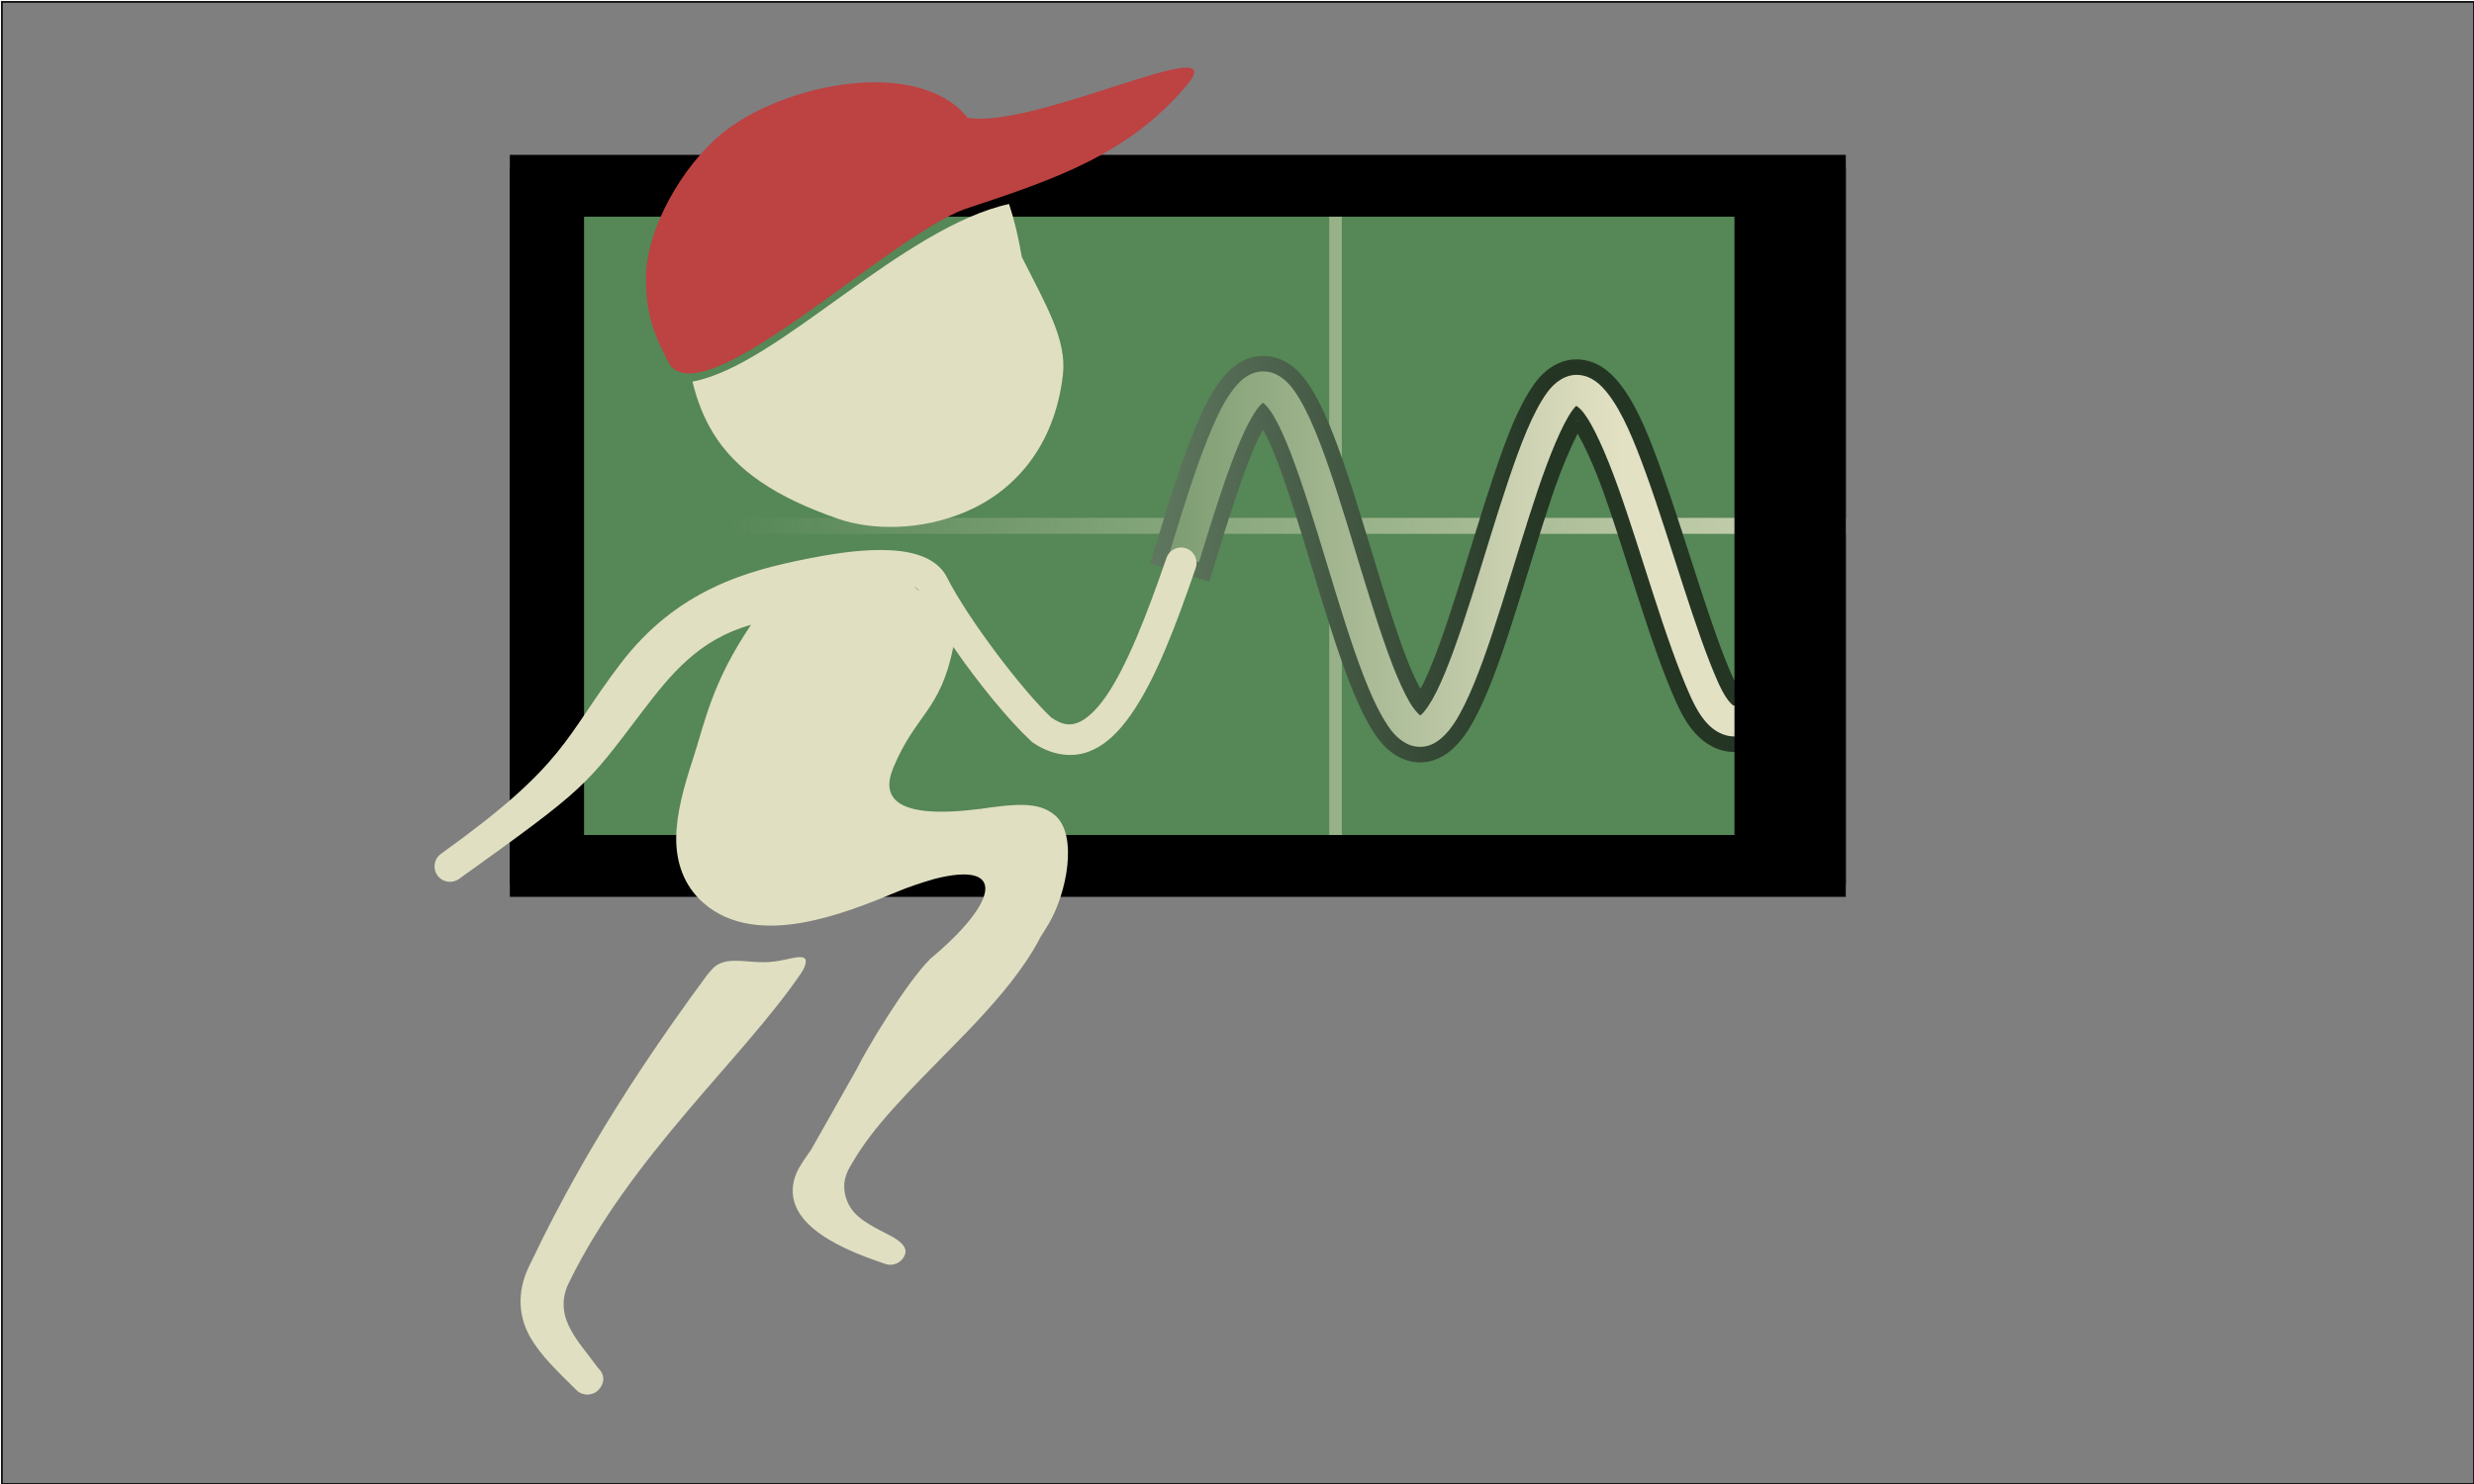 <?xml version="1.0" encoding="UTF-8" standalone="no"?>
<svg
   xmlns:dc="http://purl.org/dc/elements/1.1/"
   xmlns:cc="http://creativecommons.org/ns#"
   xmlns:rdf="http://www.w3.org/1999/02/22-rdf-syntax-ns#"
   xmlns:svg="http://www.w3.org/2000/svg"
   xmlns="http://www.w3.org/2000/svg"
   xmlns:xlink="http://www.w3.org/1999/xlink"
   xmlns:sodipodi="http://sodipodi.sourceforge.net/DTD/sodipodi-0.dtd"
   xmlns:inkscape="http://www.inkscape.org/namespaces/inkscape"
   width="800"
   height="480"
   id="svg3337"
   version="1.1"
   inkscape:version="1.0.1 (3bc2e813f5, 2020-09-07)"
   viewBox="0 0 800 480"
   sodipodi:docname="blank_800x480.svg"
   inkscape:export-filename=".\mock.png"
   inkscape:export-xdpi="96"
   inkscape:export-ydpi="96">
  <defs
     id="defs3339">
    <linearGradient
       gradientTransform="matrix(-1,0,0,-0.839,747.861,354.605)"
       y2="220"
       x2="514"
       y1="220"
       x1="84"
       gradientUnits="userSpaceOnUse"
       id="linearGradient1039"
       xlink:href="#linearGradient1035"
       inkscape:collect="always" />
    <linearGradient
       id="linearGradient1035"
       inkscape:collect="always">
      <stop
         id="stop1031"
         offset="0"
         style="stop-color:#e2e1c3;stop-opacity:1;" />
      <stop
         id="stop1033"
         offset="1"
         style="stop-color:#e2e1c3;stop-opacity:0;" />
    </linearGradient>
    <filter
       inkscape:collect="always"
       style="color-interpolation-filters:sRGB"
       id="filter1134"
       x="-0.042"
       width="1.084"
       y="-0.075"
       height="1.15">
      <feGaussianBlur
         inkscape:collect="always"
         stdDeviation="3.803"
         id="feGaussianBlur1136" />
    </filter>
    <linearGradient
       inkscape:collect="always"
       xlink:href="#linearGradient952"
       id="linearGradient954"
       x1="252.952"
       y1="218.764"
       x2="384"
       y2="218.764"
       gradientUnits="userSpaceOnUse" />
    <linearGradient
       inkscape:collect="always"
       id="linearGradient952">
      <stop
         style="stop-color:#607860;stop-opacity:1"
         offset="0"
         id="stop948" />
      <stop
         style="stop-color:#243524;stop-opacity:1"
         offset="1"
         id="stop950" />
    </linearGradient>
    <linearGradient
       y2="327.116"
       x2="269"
       y1="327.116"
       x1="121"
       gradientTransform="matrix(-1,0,0,1,645.861,-145.027)"
       gradientUnits="userSpaceOnUse"
       id="linearGradient966-5"
       xlink:href="#linearGradient1130"
       inkscape:collect="always" />
    <linearGradient
       inkscape:collect="always"
       id="linearGradient1130">
      <stop
         style="stop-color:#e3e1c4;stop-opacity:1"
         offset="0"
         id="stop1126" />
      <stop
         style="stop-color:#7c9c71;stop-opacity:1"
         offset="1"
         id="stop1128" />
    </linearGradient>
  </defs>
  <sodipodi:namedview
     id="base"
     pagecolor="#878787"
     bordercolor="#666666"
     borderopacity="1.0"
     inkscape:pageopacity="0"
     inkscape:pageshadow="2"
     inkscape:zoom="0.75949414"
     inkscape:cx="289.44324"
     inkscape:cy="45.798813"
     inkscape:document-units="px"
     inkscape:current-layer="layer1"
     showgrid="false"
     borderlayer="true"
     inkscape:snap-page="true"
     inkscape:snap-bbox="true"
     inkscape:snap-perpendicular="true"
     inkscape:window-width="1727"
     inkscape:window-height="1105"
     inkscape:window-x="87"
     inkscape:window-y="16"
     inkscape:window-maximized="0"
     showguides="true"
     inkscape:guide-bbox="true"
     inkscape:snap-center="true"
     inkscape:lockguides="false"
     inkscape:document-rotation="0" />
  <g
     id="layer1"
     inkscape:label="background"
     inkscape:groupmode="layer">
    <rect
       style="fill:#7f7f7f;fill-opacity:1;fill-rule:evenodd;stroke:#000000;stroke-width:0.523px;stroke-linecap:butt;stroke-linejoin:miter;stroke-opacity:1"
       id="rect3346"
       width="799.392"
       height="479.392"
       x="0.608"
       y="0.608" />
    <path
       id="rect871"
       style="display:inline;fill:#000000;fill-opacity:1;stroke:none;stroke-width:1.441;stroke-linecap:round;stroke-miterlimit:3.866"
       d="m 164.861,50.089 h 432 V 290.089 h -432 z" />
    <rect
       style="display:inline;fill:#568756;fill-opacity:1;stroke:none;stroke-width:2.485;stroke-linecap:round;stroke-miterlimit:3.866"
       id="rect873"
       width="384"
       height="208"
       x="188.861"
       y="66.089" />
    <path
       id="path1103"
       style="color:#000000;font-style:normal;font-variant:normal;font-weight:normal;font-stretch:normal;font-size:medium;line-height:normal;font-family:sans-serif;font-variant-ligatures:normal;font-variant-position:normal;font-variant-caps:normal;font-variant-numeric:normal;font-variant-alternates:normal;font-variant-east-asian:normal;font-feature-settings:normal;font-variation-settings:normal;text-indent:0;text-align:start;text-decoration:none;text-decoration-line:none;text-decoration-style:solid;text-decoration-color:#000000;letter-spacing:normal;word-spacing:normal;text-transform:none;writing-mode:lr-tb;direction:ltr;text-orientation:mixed;dominant-baseline:auto;baseline-shift:baseline;text-anchor:start;white-space:normal;shape-padding:0;shape-margin:0;inline-size:0;clip-rule:nonzero;display:inline;overflow:visible;visibility:visible;isolation:auto;mix-blend-mode:normal;color-interpolation:sRGB;color-interpolation-filters:linearRGB;solid-color:#000000;solid-opacity:1;vector-effect:none;fill:url(#linearGradient1039);fill-opacity:1;fill-rule:nonzero;stroke:none;stroke-width:4.066;stroke-linecap:butt;stroke-linejoin:miter;stroke-miterlimit:3.866;stroke-dasharray:none;stroke-dashoffset:0;stroke-opacity:1;color-rendering:auto;image-rendering:auto;shape-rendering:auto;text-rendering:auto;enable-background:accumulate;stop-color:#000000"
       d="M 429.828,66.089 V 167.507 h -195.967 v 5.164 h 195.967 v 101.418 h 4.066 V 172.671 h 162.967 v -5.164 H 433.894 V 66.089 Z" />
    <g
       id="g956"
       style="display:inline;opacity:1;filter:url(#filter1134)"
       transform="translate(116.861,-37.911)">
      <path
         style="color:#000000;font-style:normal;font-variant:normal;font-weight:normal;font-stretch:normal;font-size:medium;line-height:normal;font-family:sans-serif;font-variant-ligatures:normal;font-variant-position:normal;font-variant-caps:normal;font-variant-numeric:normal;font-variant-alternates:normal;font-variant-east-asian:normal;font-feature-settings:normal;font-variation-settings:normal;text-indent:0;text-align:start;text-decoration:none;text-decoration-line:none;text-decoration-style:solid;text-decoration-color:#000000;letter-spacing:normal;word-spacing:normal;text-transform:none;writing-mode:lr-tb;direction:ltr;text-orientation:mixed;dominant-baseline:auto;baseline-shift:baseline;text-anchor:start;white-space:normal;shape-padding:0;shape-margin:0;inline-size:0;clip-rule:nonzero;display:inline;overflow:visible;visibility:visible;isolation:auto;mix-blend-mode:normal;color-interpolation:sRGB;color-interpolation-filters:linearRGB;solid-color:#000000;solid-opacity:1;vector-effect:none;fill:#000000;fill-opacity:1;fill-rule:nonzero;stroke:none;stroke-width:10;stroke-linecap:butt;stroke-linejoin:miter;stroke-miterlimit:4;stroke-dasharray:none;stroke-dashoffset:0;stroke-opacity:1;color-rendering:auto;image-rendering:auto;shape-rendering:auto;text-rendering:auto;enable-background:accumulate;stop-color:#000000;stop-opacity:1"
         d="m 292.002,158.057 c -1.29,-0.048 -2.577,0.15 -3.701,0.582 -2.248,0.865 -3.922,2.337 -5.4,4.023 -2.957,3.373 -5.311,7.905 -7.699,13.41 -4.777,11.011 -9.352,25.908 -13.934,40.777 l 9.557,2.945 c 4.58,-14.865 9.166,-29.637 13.551,-39.744 2.192,-5.054 4.419,-8.943 6.043,-10.795 0.662,-0.755 1.004,-0.929 1.201,-1.047 0.494,0.382 1.91,1.732 3.459,4.391 1.732,2.972 3.62,7.165 5.521,12.096 3.803,9.862 7.704,22.689 11.615,35.574 3.912,12.885 7.834,25.83 11.855,36.24 2.011,5.205 4.034,9.773 6.217,13.502 2.182,3.729 4.348,6.816 8.027,8.572 1.948,0.93 4.367,1.147 6.404,0.592 2.037,-0.556 3.658,-1.681 5.039,-2.977 2.762,-2.592 4.835,-6.047 6.924,-10.26 4.177,-8.425 8.091,-19.981 12.023,-32.416 3.933,-12.435 7.84,-25.703 11.703,-37.127 3.863,-11.424 7.883,-21.132 11.068,-25.602 1.422,-1.996 1.624,-1.619 1.369,-1.641 -0.255,-0.022 0.807,0.265 2.355,2.244 3.097,3.958 7.116,12.863 10.969,23.555 7.705,21.384 15.451,50.107 23.613,68.197 1.846,4.09 3.742,7.204 6.168,9.527 2.426,2.323 5.85,3.804 9.166,3.377 3.316,-0.427 5.894,-2.303 8.041,-4.543 2.147,-2.24 4.005,-5.013 5.822,-8.258 0.412,-0.736 0.823,-1.498 1.231,-2.284 C 460,257 459,249 459.25,237.63 c -3.084,8.332 -6.106,15.581 -8.994,20.737 -1.562,2.789 -3.084,4.939 -4.316,6.225 -1.232,1.285 -2.035,1.535 -2.098,1.543 -0.063,0.008 -0.019,0.234 -0.973,-0.68 -0.954,-0.913 -2.437,-3.019 -3.971,-6.418 -7.483,-16.585 -15.382,-45.439 -23.322,-67.475 -3.97,-11.018 -7.774,-20.285 -12.5,-26.326 -2.363,-3.02 -5.213,-5.689 -9.379,-6.045 -4.166,-0.356 -7.874,2.308 -10.363,5.801 -4.637,6.507 -8.441,16.492 -12.4,28.201 -3.959,11.709 -7.874,25.015 -11.764,37.314 -3.89,12.299 -7.802,23.637 -11.447,30.99 -1.823,3.676 -3.659,6.331 -4.809,7.41 -0.379,0.355 -0.425,0.343 -0.545,0.408 -0.464,-0.352 -1.892,-1.691 -3.451,-4.355 -1.729,-2.955 -3.619,-7.134 -5.52,-12.055 -3.802,-9.842 -7.702,-22.658 -11.613,-35.543 -3.911,-12.885 -7.835,-25.838 -11.855,-36.266 -2.01,-5.214 -4.031,-9.793 -6.211,-13.533 -2.18,-3.741 -4.341,-6.83 -7.998,-8.611 -1.136,-0.553 -2.429,-0.848 -3.719,-0.896 z"
         id="path958" />
      <path
         style="color:#000000;font-style:normal;font-variant:normal;font-weight:normal;font-stretch:normal;font-size:medium;line-height:normal;font-family:sans-serif;font-variant-ligatures:normal;font-variant-position:normal;font-variant-caps:normal;font-variant-numeric:normal;font-variant-alternates:normal;font-variant-east-asian:normal;font-feature-settings:normal;font-variation-settings:normal;text-indent:0;text-align:start;text-decoration:none;text-decoration-line:none;text-decoration-style:solid;text-decoration-color:#000000;letter-spacing:normal;word-spacing:normal;text-transform:none;writing-mode:lr-tb;direction:ltr;text-orientation:mixed;dominant-baseline:auto;baseline-shift:baseline;text-anchor:start;white-space:normal;shape-padding:0;shape-margin:0;inline-size:0;clip-rule:nonzero;display:inline;overflow:visible;visibility:visible;isolation:auto;mix-blend-mode:normal;color-interpolation:sRGB;color-interpolation-filters:linearRGB;solid-color:#000000;solid-opacity:1;vector-effect:none;fill:url(#linearGradient954);fill-opacity:1;fill-rule:nonzero;stroke:none;stroke-width:10;stroke-linecap:butt;stroke-linejoin:miter;stroke-miterlimit:4;stroke-dasharray:none;stroke-dashoffset:0;stroke-opacity:1;color-rendering:auto;image-rendering:auto;shape-rendering:auto;text-rendering:auto;enable-background:accumulate;stop-color:#000000;stop-opacity:1"
         d="m 292.189,153.061 c -1.925,-0.072 -3.843,0.204 -5.684,0.912 -3.247,1.249 -5.605,3.385 -7.365,5.393 -3.554,4.053 -6.06,9.03 -8.527,14.717 -4.969,11.452 -9.542,26.428 -14.123,41.295 l -1.473,4.779 19.113,5.889 1.471,-4.777 c 4.578,-14.859 9.178,-29.584 13.361,-39.227 0.871,-2.008 1.754,-3.679 2.582,-5.195 1.351,2.541 2.825,5.593 4.389,9.648 3.692,9.575 7.585,22.345 11.496,35.229 3.911,12.884 7.847,25.898 11.977,36.588 2.063,5.34 4.166,10.124 6.566,14.227 2.303,3.936 5.141,8.15 10.188,10.559 3.127,1.492 6.549,1.812 9.875,0.904 3.041,-0.829 5.393,-2.51 7.145,-4.154 3.468,-3.255 5.792,-7.268 7.982,-11.686 4.433,-8.942 8.359,-20.634 12.311,-33.129 3.954,-12.502 7.857,-25.753 11.672,-37.033 2.877,-8.508 5.765,-15.187 8.139,-19.84 2.304,4.106 5.256,10.365 8.184,18.49 7.583,21.046 15.269,49.741 23.76,68.559 1.983,4.394 4.169,8.116 7.266,11.082 3.357,3.215 8.064,5.394 13.264,4.725 4.832,-0.622 8.447,-3.366 11.012,-6.041 2.578,-2.688 4.641,-5.824 6.574,-9.275 0.44,-0.785 0.876,-1.593 1.307,-2.422 l 0.629,-1.209 -0.072,-1.363 c -0.237,-4.45 -1.199,-11.937 -0.957,-22.963 l -9.688,-1.846 c -3.042,8.22 -6.028,15.319 -8.666,20.029 -0.669,1.195 -1.084,1.59 -1.68,2.453 -0.264,-0.495 -0.492,-0.804 -0.76,-1.396 -7.132,-15.806 -15.122,-44.763 -23.176,-67.113 -4.012,-11.135 -7.813,-20.741 -13.266,-27.711 -2.685,-3.431 -6.806,-7.427 -12.891,-7.947 -6.526,-0.558 -11.708,3.456 -14.861,7.881 -5.29,7.424 -9.07,17.689 -13.064,29.502 -4.007,11.851 -7.927,25.178 -11.795,37.408 -3.866,12.222 -7.791,23.482 -11.16,30.277 -0.274,0.553 -0.532,0.892 -0.814,1.395 -1.344,-2.523 -2.81,-5.539 -4.365,-9.566 -3.69,-9.553 -7.581,-22.313 -11.492,-35.195 -3.911,-12.883 -7.847,-25.906 -11.975,-36.611 -2.061,-5.346 -4.16,-10.139 -6.557,-14.252 -2.3,-3.948 -5.122,-8.152 -10.129,-10.59 -1.849,-0.9 -3.794,-1.324 -5.721,-1.396 z m -2.568,10.516 -0.572,0.344 c 0.139,-0.083 -1.399,0.923 -2.375,2.025 1.027,-1.169 1.927,-1.876 2.947,-2.369 z m 103.65,0.598 c 0.004,3.1e-4 0.006,0.004 0.01,0.004 -0.008,-8e-4 -0.01,-0.001 -0.018,-0.002 0.002,2e-4 0.005,-0.002 0.008,-0.002 z m -97.979,0.678 c 1.385,1.191 2.645,2.725 4.105,5.23 -1.583,-2.717 -2.897,-4.175 -4.105,-5.23 z m 100.789,0.41 c 0.997,0.689 1.969,1.664 3.057,3.055 -1.043,-1.333 -2.051,-2.243 -2.814,-2.809 -0.037,-0.027 -0.04,-0.025 -0.076,-0.051 -0.044,-0.052 -0.158,-0.186 -0.166,-0.195 z m -2.025,8.729 c -0.025,0.006 -0.062,0.022 -0.086,0.027 -1.14,0.271 -1.126,0.145 -1.24,0.096 -0.008,-7.7e-4 -0.013,-0.001 -0.021,-0.002 0.454,0.015 0.899,-0.015 1.348,-0.121 z m -16.936,16.904 c -0.484,1.378 -0.961,2.458 -1.449,3.9 -3.912,11.568 -7.823,24.853 -11.734,37.221 3.912,-12.368 7.821,-25.653 11.732,-37.221 0.487,-1.441 0.966,-2.522 1.451,-3.9 z m 53.562,60.936 c 1.219,3.187 2.438,6.559 3.658,9.264 0.09,0.199 0.171,0.306 0.26,0.498 -0.088,-0.19 -0.173,-0.301 -0.262,-0.498 -1.22,-2.704 -2.437,-6.076 -3.656,-9.264 z m 24.428,7.957 c 0.002,0.024 0.006,0.072 0.008,0.096 -0.167,0.308 -0.334,0.631 -0.5,0.928 -0.396,0.707 -0.786,1.265 -1.178,1.904 0.391,-0.639 0.779,-1.195 1.176,-1.904 0.166,-0.297 0.328,-0.717 0.494,-1.023 z m -123.445,1.953 c 0.977,2.141 1.955,4.067 2.938,5.746 1.586,2.711 2.875,4.138 4.092,5.189 -1.38,-1.178 -2.636,-2.698 -4.094,-5.189 -0.982,-1.678 -1.959,-3.605 -2.936,-5.746 z m 117.748,6.424 c -0.91,0.932 -1.783,1.614 -2.66,2.104 0.111,-0.062 0.213,-0.101 0.328,-0.172 0.713,-0.441 1.505,-1.091 2.332,-1.932 z m -7.502,2.488 c 0.767,0.206 2.172,0.208 3.348,0.16 -0.26,0.07 -0.499,0.244 -0.77,0.279 0.924,-0.12 0.802,-0.167 0.988,-0.229 0.034,-0.011 0.063,-0.025 0.096,-0.037 1.407,-0.065 1.844,-0.106 -1.084,0.266 -6e-4,8e-5 -10e-4,-8e-5 -0.002,0 -0.007,9.5e-4 -3.1e-4,9.9e-4 -0.008,0.002 -8.3e-4,1.1e-4 -0.001,0.002 -0.002,0.002 -10e-4,1.4e-4 -0.003,-1.4e-4 -0.004,0 -5.4e-4,7e-5 -10e-4,-7e-5 -0.002,0 -0.731,0.093 -1.642,-0.076 -2.561,-0.443 z"
         id="path960" />
    </g>
    <path
       style="color:#000000;font-style:normal;font-variant:normal;font-weight:normal;font-stretch:normal;font-size:medium;line-height:normal;font-family:sans-serif;font-variant-ligatures:normal;font-variant-position:normal;font-variant-caps:normal;font-variant-numeric:normal;font-variant-alternates:normal;font-variant-east-asian:normal;font-feature-settings:normal;font-variation-settings:normal;text-indent:0;text-align:start;text-decoration:none;text-decoration-line:none;text-decoration-style:solid;text-decoration-color:#000000;letter-spacing:normal;word-spacing:normal;text-transform:none;writing-mode:lr-tb;direction:ltr;text-orientation:mixed;dominant-baseline:auto;baseline-shift:baseline;text-anchor:start;white-space:normal;shape-padding:0;shape-margin:0;inline-size:0;clip-rule:nonzero;display:inline;overflow:visible;visibility:visible;opacity:1;isolation:auto;mix-blend-mode:normal;color-interpolation:sRGB;color-interpolation-filters:linearRGB;solid-color:#000000;solid-opacity:1;vector-effect:none;fill:url(#linearGradient966-5);fill-opacity:1;fill-rule:nonzero;stroke:none;stroke-width:10;stroke-linecap:butt;stroke-linejoin:miter;stroke-miterlimit:3.866;stroke-dasharray:none;stroke-dashoffset:0;stroke-opacity:1;color-rendering:auto;image-rendering:auto;shape-rendering:auto;text-rendering:auto;enable-background:accumulate;stop-color:#000000;stop-opacity:1"
       d="m 408.863,120.145 c -1.29,-0.048 -2.577,0.15 -3.701,0.582 -2.248,0.865 -3.922,2.337 -5.4,4.023 -2.957,3.373 -5.311,7.905 -7.699,13.41 -4.777,11.011 -9.352,25.908 -13.934,40.777 l 9.557,2.945 c 4.58,-14.865 9.166,-29.637 13.551,-39.744 2.192,-5.054 4.419,-8.943 6.043,-10.795 0.662,-0.755 1.004,-0.929 1.201,-1.047 0.494,0.382 1.91,1.732 3.459,4.391 1.732,2.972 3.62,7.165 5.521,12.096 3.803,9.862 7.704,22.689 11.615,35.574 3.912,12.885 7.834,25.83 11.855,36.24 2.011,5.205 4.034,9.773 6.217,13.502 2.182,3.729 4.348,6.816 8.027,8.572 1.948,0.93 4.367,1.147 6.404,0.592 2.037,-0.556 3.658,-1.681 5.039,-2.977 2.762,-2.592 4.835,-6.047 6.924,-10.26 4.177,-8.425 8.091,-19.981 12.023,-32.416 3.933,-12.435 7.84,-25.703 11.703,-37.127 3.863,-11.424 7.883,-21.132 11.068,-25.602 1.422,-1.996 1.624,-1.619 1.369,-1.641 -0.255,-0.022 0.807,0.265 2.355,2.244 3.097,3.958 7.116,12.863 10.969,23.555 7.705,21.384 15.451,50.107 23.613,68.197 1.846,4.09 3.742,7.204 6.168,9.527 2.426,2.323 5.85,3.804 9.166,3.377 3.316,-0.427 5.894,-2.303 8.041,-4.543 2.147,-2.24 4.005,-5.013 5.822,-8.258 0.019,-3.254 0.019,-14.254 -0.25,-24.23 -2.904,7.746 -5.749,14.477 -8.475,19.343 -1.562,2.789 -3.084,4.939 -4.316,6.225 -1.232,1.285 -2.035,1.535 -2.098,1.543 -0.063,0.008 -0.019,0.234 -0.973,-0.68 -0.954,-0.913 -2.437,-3.019 -3.971,-6.418 -7.483,-16.585 -15.382,-45.439 -23.322,-67.475 -3.97,-11.018 -7.774,-20.285 -12.5,-26.326 -2.363,-3.02 -5.213,-5.689 -9.379,-6.045 -4.166,-0.356 -7.874,2.308 -10.363,5.801 -4.637,6.507 -8.441,16.492 -12.4,28.201 -3.959,11.709 -7.874,25.015 -11.764,37.314 -3.89,12.299 -7.802,23.637 -11.447,30.99 -1.823,3.676 -3.659,6.331 -4.809,7.41 -0.379,0.355 -0.425,0.343 -0.545,0.408 -0.464,-0.352 -1.892,-1.691 -3.451,-4.355 -1.729,-2.955 -3.619,-7.134 -5.52,-12.055 -3.802,-9.842 -7.702,-22.658 -11.613,-35.543 -3.911,-12.885 -7.835,-25.838 -11.855,-36.266 -2.01,-5.214 -4.031,-9.793 -6.211,-13.533 -2.18,-3.741 -4.341,-6.83 -7.998,-8.611 -1.136,-0.553 -2.429,-0.848 -3.719,-0.896 z"
       id="path1097"
       sodipodi:nodetypes="ssssccsscsssssssssssssssssssccsscsssssssssscsssssss" />
    <path
       sodipodi:nodetypes="ccccccccccc"
       id="path1603"
       d="m 164.861,54.089 v 8 224 h 432 V 54.089 Z m 16,16 h 380 V 270.089 h -380 z"
       style="color:#000000;font-style:normal;font-variant:normal;font-weight:normal;font-stretch:normal;font-size:medium;line-height:normal;font-family:sans-serif;font-variant-ligatures:normal;font-variant-position:normal;font-variant-caps:normal;font-variant-numeric:normal;font-variant-alternates:normal;font-variant-east-asian:normal;font-feature-settings:normal;font-variation-settings:normal;text-indent:0;text-align:start;text-decoration:none;text-decoration-line:none;text-decoration-style:solid;text-decoration-color:#000000;letter-spacing:normal;word-spacing:normal;text-transform:none;writing-mode:lr-tb;direction:ltr;text-orientation:mixed;dominant-baseline:auto;baseline-shift:baseline;text-anchor:start;white-space:normal;shape-padding:0;shape-margin:0;inline-size:0;clip-rule:nonzero;display:inline;overflow:visible;visibility:visible;opacity:1;isolation:auto;mix-blend-mode:normal;color-interpolation:sRGB;color-interpolation-filters:linearRGB;solid-color:#000000;solid-opacity:1;vector-effect:none;fill:#000000;fill-opacity:1;fill-rule:nonzero;stroke:none;stroke-width:16;stroke-linecap:round;stroke-linejoin:miter;stroke-miterlimit:3.866;stroke-dasharray:none;stroke-dashoffset:0;stroke-opacity:1;color-rendering:auto;image-rendering:auto;shape-rendering:auto;text-rendering:auto;enable-background:accumulate;stop-color:#000000;stop-opacity:1" />
    <g
       transform="translate(416.861,440.089)"
       style="display:inline;stroke:#e0dfc1;stroke-opacity:1"
       id="g972">
      <path
         id="path1049"
         style="color:#000000;font-style:normal;font-variant:normal;font-weight:normal;font-stretch:normal;font-size:medium;line-height:normal;font-family:sans-serif;font-variant-ligatures:normal;font-variant-position:normal;font-variant-caps:normal;font-variant-numeric:normal;font-variant-alternates:normal;font-variant-east-asian:normal;font-feature-settings:normal;font-variation-settings:normal;text-indent:0;text-align:start;text-decoration:none;text-decoration-line:none;text-decoration-style:solid;text-decoration-color:#000000;letter-spacing:normal;word-spacing:normal;text-transform:none;writing-mode:lr-tb;direction:ltr;text-orientation:mixed;dominant-baseline:auto;baseline-shift:baseline;text-anchor:start;white-space:normal;shape-padding:0;shape-margin:0;inline-size:0;clip-rule:nonzero;display:inline;overflow:visible;visibility:visible;opacity:1;isolation:auto;mix-blend-mode:normal;color-interpolation:sRGB;color-interpolation-filters:linearRGB;solid-color:#000000;solid-opacity:1;vector-effect:none;fill:#e0dfc1;fill-opacity:1;fill-rule:nonzero;stroke:none;stroke-width:10;stroke-linecap:round;stroke-linejoin:miter;stroke-miterlimit:3.866;stroke-dasharray:none;stroke-dashoffset:0;stroke-opacity:1;color-rendering:auto;image-rendering:auto;shape-rendering:auto;text-rendering:auto;enable-background:accumulate;stop-color:#000000;stop-opacity:1"
         d="m 265.023,215 c -2.121,0.016 -4.002,1.369 -4.691,3.375 -6.493,18.89 -13.044,35.443 -19.65,44.902 -3.303,4.73 -6.54,7.49 -9.139,8.43 -2.519,0.911 -4.773,0.75 -8.398,-1.646 -9.332,-8.766 -26.871,-31.757 -33.842,-45.488 -1.915,-3.771 -5.487,-5.942 -9.135,-7.133 -3.648,-1.191 -7.644,-1.587 -11.791,-1.629 -8.294,-0.085 -17.203,1.448 -23.889,2.762 -19.55,3.842 -42.383,9.95 -60.74,34.061 -18.335,24.081 -17.155,32.18 -58.012,61.441 -2.245,1.608 -2.761,4.732 -1.152,6.977 1.608,2.245 4.731,2.762 6.977,1.154 C 72.813,292.66 72.274,292.507 90.552,268.441 100,256 109.059,244.769 126,240 c -12.714,18.786 -14.947,31.65 -18.752,43.285 -3.021,9.238 -5.334,17.629 -5.445,25.51 -0.112,7.881 2.419,15.527 8.68,21.068 8.82,7.807 20.676,8.458 31.861,6.52 11.186,-1.938 22.305,-6.442 31.295,-10.195 2.995,-1.25 7.217,-2.728 11.811,-4.029 23.226,-5.89 20.653,7.424 -1.449,25.842 -8,8 -20.557,29.064 -24,36 l -14.594,25.809 c -1.459,1.989 -2.776,3.954 -3.9,5.889 -2.002,3.445 -2.583,7.538 -1.494,11.074 1.089,3.537 3.458,6.323 6.322,8.688 5.729,4.728 13.872,8.194 23.145,11.285 2.62,0.874 5.453,-0.542 6.326,-3.162 0.874,-2.62 -2.35,-4.714 -4.787,-6.014 C 166,435 162,433 159.387,430.121 c -1.673,-1.843 -3.137,-4.746 -3.256,-8.105 -0.133,-3.743 1.745,-6.491 2.646,-8.043 6.738,-11.594 16.863,-21.734 33.705,-38.857 8.421,-8.562 16.398,-17.289 22.303,-26.035 1.826,-2.704 3.472,-5.423 4.859,-8.158 0.891,-1.388 1.775,-2.805 2.646,-4.277 5.709,-9.645 9.543,-28.449 2.033,-35 C 219,297 211,298 200.145,299.549 173,303 167.895,296.183 171.969,286.32 c 7.216,-17.47 15.245,-18.297 19.443,-39.148 8.18,11.868 17.999,23.822 25.186,30.492 l 0.273,0.252 0.305,0.211 c 5.696,3.898 12.173,5.007 17.77,2.982 5.596,-2.025 9.987,-6.455 13.934,-12.105 7.894,-11.301 14.342,-28.269 20.91,-47.379 0.897,-2.611 -0.492,-5.456 -3.104,-6.354 -0.535,-0.184 -1.097,-0.276 -1.662,-0.271 z m -86.316,12.641 c 0.929,0.492 1.43,0.993 1.66,1.43 -0.545,-0.489 -1.098,-0.966 -1.66,-1.43 z"
         transform="translate(-300,-478)"
         sodipodi:nodetypes="ccsscssssscccscsssssccccssscccssssscsscsccccsscscccc" />
      <path
         id="path1044"
         style="color:#000000;font-style:normal;font-variant:normal;font-weight:normal;font-stretch:normal;font-size:medium;line-height:normal;font-family:sans-serif;font-variant-ligatures:normal;font-variant-position:normal;font-variant-caps:normal;font-variant-numeric:normal;font-variant-alternates:normal;font-variant-east-asian:normal;font-feature-settings:normal;font-variation-settings:normal;text-indent:0;text-align:start;text-decoration:none;text-decoration-line:none;text-decoration-style:solid;text-decoration-color:#000000;letter-spacing:normal;word-spacing:normal;text-transform:none;writing-mode:lr-tb;direction:ltr;text-orientation:mixed;dominant-baseline:auto;baseline-shift:baseline;text-anchor:start;white-space:normal;shape-padding:0;shape-margin:0;inline-size:0;clip-rule:nonzero;display:inline;overflow:visible;visibility:visible;opacity:1;isolation:auto;mix-blend-mode:normal;color-interpolation:sRGB;color-interpolation-filters:linearRGB;solid-color:#000000;solid-opacity:1;vector-effect:none;fill:#e0dfc1;fill-opacity:1;fill-rule:nonzero;stroke:none;stroke-width:10;stroke-linecap:round;stroke-linejoin:miter;stroke-miterlimit:3.866;stroke-dasharray:none;stroke-dashoffset:0;stroke-opacity:1;color-rendering:auto;image-rendering:auto;shape-rendering:auto;text-rendering:auto;enable-background:accumulate;stop-color:#000000;stop-opacity:1"
         d="m 133.611,348.914 c -5.216,0.588 -8.549,-0.225 -12.643,-0.245 -3.678,-0.006 -6.32,0.883 -8.236,3.544 -0.281,0.243 -0.534,0.516 -0.754,0.814 -31.67,42.85 -47.355,72.66 -57.893,94.752 -3.89,8.155 -3.166,16.094 0.371,22.398 3.537,6.304 9.124,11.413 15.068,17.357 1.953,1.952 5.118,1.952 7.07,0 1.952,-1.953 2.394,-4.764 0,-7.07 -4.717,-6.377 -6.423,-8.035 -8.79,-12.255 C 65.438,463.99 64.192,458.888 67,453 c 20.108,-41.284 56.389,-72.64 75.244,-100.4 1.039,-1.559 2.135,-4.105 0.925,-4.831 -1.478,-0.886 -5.231,0.544 -9.557,1.145 -1e-5,0 1e-5,4e-5 0,4e-5 z"
         transform="translate(-300,-478)"
         sodipodi:nodetypes="ccccsscccsccssc" />
      <path
         id="path1036"
         style="color:#000000;font-style:normal;font-variant:normal;font-weight:normal;font-stretch:normal;font-size:medium;line-height:normal;font-family:sans-serif;font-variant-ligatures:normal;font-variant-position:normal;font-variant-caps:normal;font-variant-numeric:normal;font-variant-alternates:normal;font-variant-east-asian:normal;font-feature-settings:normal;font-variation-settings:normal;text-indent:0;text-align:start;text-decoration:none;text-decoration-line:none;text-decoration-style:solid;text-decoration-color:#000000;letter-spacing:normal;word-spacing:normal;text-transform:none;writing-mode:lr-tb;direction:ltr;text-orientation:mixed;dominant-baseline:auto;baseline-shift:baseline;text-anchor:start;white-space:normal;shape-padding:0;shape-margin:0;inline-size:0;clip-rule:nonzero;display:inline;overflow:visible;visibility:visible;isolation:auto;mix-blend-mode:normal;color-interpolation:sRGB;color-interpolation-filters:linearRGB;solid-color:#000000;solid-opacity:1;vector-effect:none;fill:#e0dfc1;fill-opacity:1;fill-rule:nonzero;stroke:none;stroke-width:10;stroke-linecap:round;stroke-linejoin:miter;stroke-miterlimit:3.866;stroke-dasharray:none;stroke-dashoffset:0;stroke-opacity:1;color-rendering:auto;image-rendering:auto;shape-rendering:auto;text-rendering:auto;enable-background:accumulate;stop-color:#000000"
         d="m 209.436,103.893 c -16.932,3.688 -35.692,16.615 -53.516,29.371 -17.878,12.795 -34.727,25.433 -48.875,28.082 1.48,6.037 3.588,11.554 6.701,16.637 7.327,11.963 19.937,20.656 40.494,27.758 10.605,3.663 26.63,4.006 41.549,-2.449 14.919,-6.455 28.336,-20.517 31.053,-44.139 1.307,-11.362 -5.444,-22.513 -13.273,-38.107 -1.118,-6.495 -2.502,-12.17 -4.133,-17.152 z"
         transform="translate(-300,-478)" />
    </g>
    <path
       sodipodi:nodetypes="ccscscc"
       d="m 216.574,117.978 c 12,16 70.232,-41.068 95.377,-50.352 28.91,-9.537 52.91,-17.537 71.884,-40.145 15.378,-18.323 -49.156,14.446 -70.974,10.608 -16,-20 -59.937,-10.961 -79.515,5.172 -12.728,10.488 -24.485,30.828 -24.485,46.828 0.089,11.18 2.067,17.097 7.712,27.889 z"
       style="display:inline;fill:#bd4242;fill-opacity:1;stroke:none;stroke-width:30;stroke-linecap:round;stroke-miterlimit:4;stroke-dasharray:none;stroke-opacity:1"
       id="path1639" />
  </g>
</svg>
